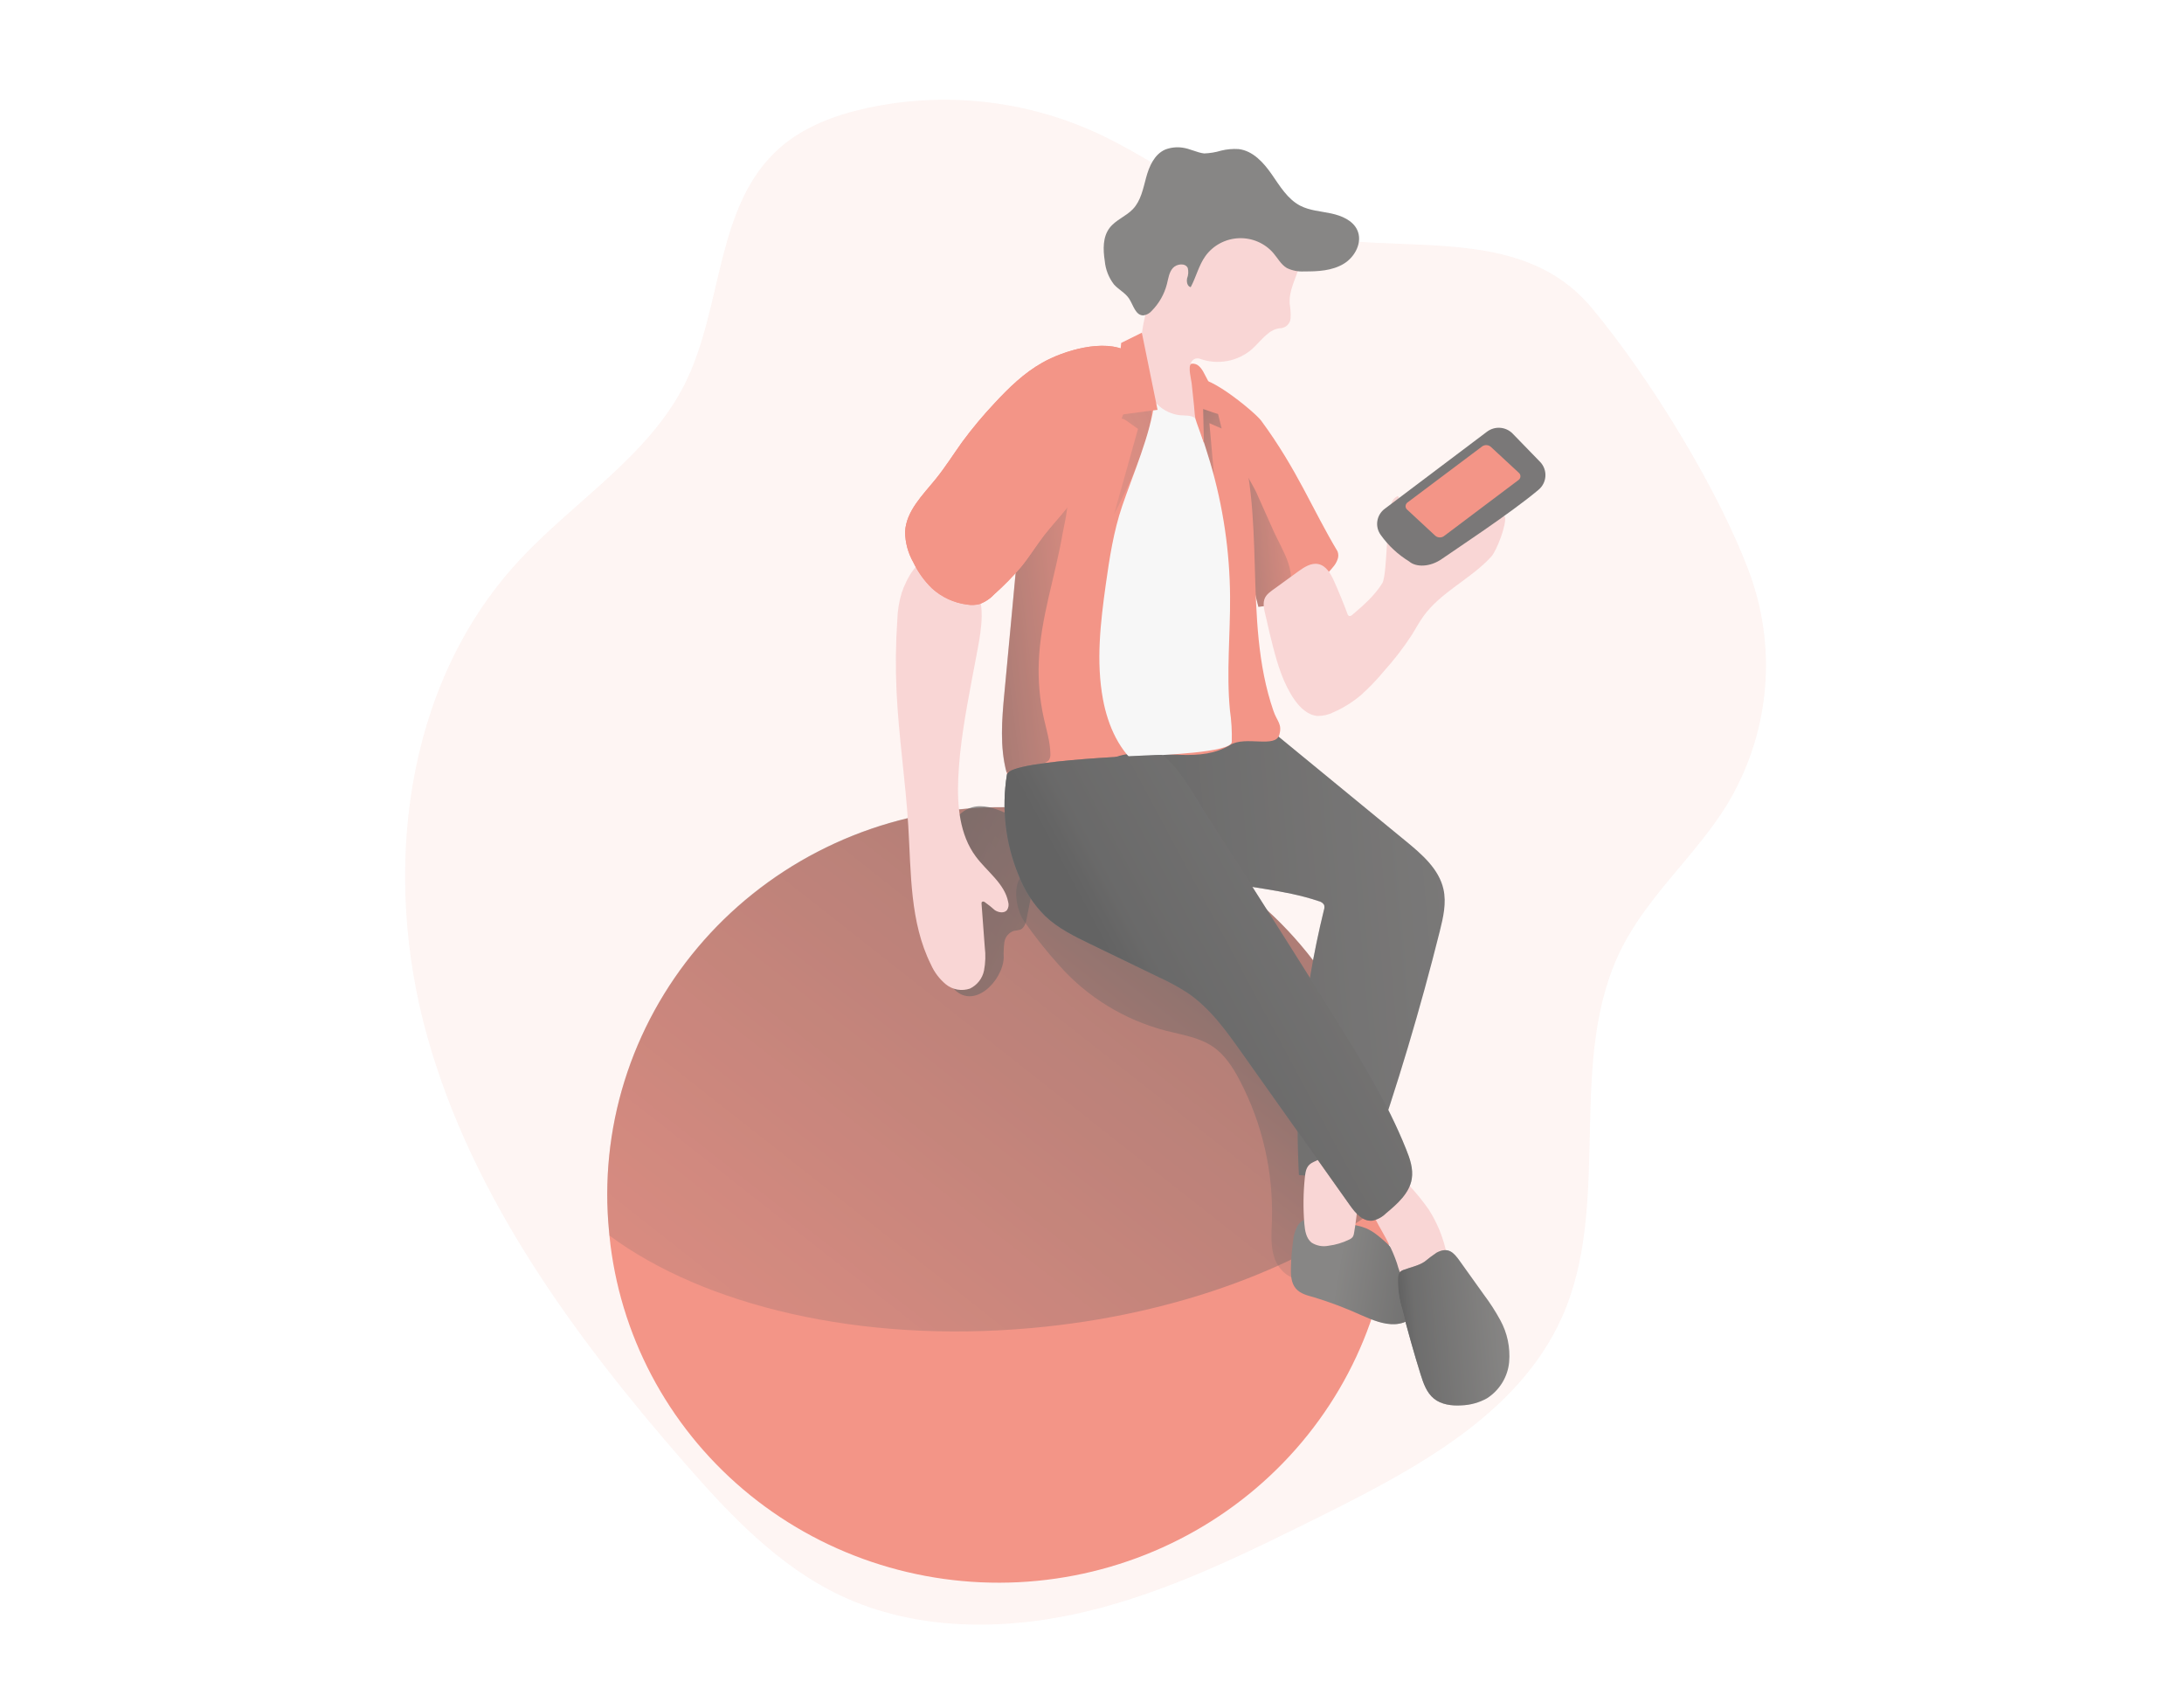 <svg width="825" height="643" viewBox="0 0 825 643" fill="none" xmlns="http://www.w3.org/2000/svg">
<g opacity="0.61" clip-path="url(#clip0_198_466)">
<path opacity="0.1" d="M661.295 217.581C666.3 231.727 668.094 246.789 666.551 261.709C665.008 276.628 660.166 291.045 652.365 303.946C640.687 322.873 622.969 337.825 612.862 357.561C591.013 400.173 609.569 454.056 589.934 497.697C573.525 534.203 534.64 554.878 498.427 572.877C469.991 587.001 441.266 601.224 410.452 608.637C379.637 616.051 345.791 616.098 317.311 602.525C293.826 591.369 275.578 571.994 258.585 552.536C216.81 504.662 178.209 451.92 161.27 391.015C144.332 330.111 152.412 259.388 195.472 212.378C216.432 189.485 245.039 172.44 258.805 144.771C273.252 115.741 270.071 77.312 294.628 55.794C303.69 47.847 315.446 43.487 327.268 40.858C355.739 34.651 385.456 37.581 412.057 49.218C439.052 61.113 462.18 81.777 491.018 88.353C528.342 96.875 574.101 83.707 601.306 116.333C623.164 142.572 649.796 185.777 661.295 217.581Z" fill="#EB513B"/>
<path d="M505.166 211.522C504.823 212.433 504.32 213.279 503.681 214.02C498.586 220.352 491.678 225.037 483.854 227.466C481.095 228.354 478.242 228.931 475.352 229.186C472.702 218.586 470.021 207.975 467.735 197.3C465.939 188.961 464.41 180.613 463.289 172.185C462.567 166.904 449.241 149.457 451.187 144.29C453.339 138.608 473.984 155.565 476.436 158.924C490.033 177.428 495.636 192.175 505.263 208.272C505.667 209.324 505.632 210.492 505.166 211.522V211.522Z" fill="#EB513B"/>
<path d="M485.594 225.325C485.09 226.103 484.508 226.83 483.857 227.495C481.098 228.383 478.245 228.96 475.355 229.215C472.704 218.615 470.024 208.004 467.738 197.329C467.484 188.804 467.641 180.277 468.209 171.747C467.962 175.317 473.049 182.604 474.549 185.946L481.056 200.51C484.449 208.108 491.056 217.129 485.594 225.325Z" fill="url(#paint0_linear_198_466)"/>
<path d="M480.881 244.275C482.688 251.24 484.827 258.263 488.934 264.206C491.047 267.26 494.053 270.176 497.8 270.412C499.873 270.421 501.919 269.933 503.761 268.991C507.601 267.3 511.164 265.053 514.332 262.327C517.349 259.601 520.159 256.661 522.74 253.533C526.612 249.24 530.14 244.659 533.294 239.831C534.736 237.513 536.02 235.091 537.618 232.861C544.216 223.586 555.656 218.669 563.324 210.233C565.394 207.975 569.123 198.152 568.516 195.169C565.298 193.703 559.63 201.26 556.333 202.575C553.035 203.891 550.015 205.824 546.696 207.069C542.721 208.548 538.427 208.986 534.234 208.338C532.819 208.113 529.258 186.774 527.917 187.39C527.245 187.74 526.661 188.23 526.204 188.828C523.604 191.979 524.242 216.849 522.157 220.276C519.288 224.912 515.075 228.616 510.893 232.172C510.519 232.482 510.044 232.817 509.583 232.639C509.428 232.545 509.294 232.421 509.189 232.275C509.084 232.129 509.011 231.963 508.973 231.788C507.432 227.646 505.746 223.547 503.947 219.516C502.688 216.708 500.99 213.646 497.952 213.04C495.247 212.507 492.638 214.214 490.406 215.829C487.534 217.924 484.63 219.993 481.774 222.102C480.185 223.265 478.24 224.431 477.611 226.371C476.838 228.703 477.939 231.73 478.424 234.009C479.176 237.461 480 240.878 480.881 244.275Z" fill="#F5BCBA"/>
<path d="M525.291 438.933C525.686 443.366 525.853 447.747 525.84 452.114C525.701 489.491 510.975 525.429 484.704 552.505C458.432 579.58 422.623 595.723 384.674 597.599C346.725 599.475 309.537 586.941 280.791 562.586C252.045 538.231 233.938 503.915 230.212 466.73C230.168 466.237 230.126 465.759 230.083 465.281C228.181 446.11 230.162 426.746 235.911 408.311C241.66 389.875 251.063 372.733 263.577 357.875C276.091 343.017 291.467 330.739 308.816 321.749C326.165 312.76 345.143 307.237 364.653 305.502C384.164 303.766 403.819 305.852 422.482 311.638C441.146 317.424 458.447 326.796 473.387 339.212C488.327 351.627 500.608 366.841 509.521 383.972C518.434 401.103 523.802 419.813 525.314 439.019L525.291 438.933Z" fill="#EB513B"/>
<path d="M525.291 438.933C525.686 443.366 525.853 447.747 525.84 452.114C493.895 477.867 445.178 496.657 389.426 501.617C324.614 507.382 265.945 493.077 230.206 466.657C230.162 466.165 230.119 465.687 230.077 465.209C228.175 446.037 230.156 426.674 235.905 408.238C241.654 389.803 251.057 372.661 263.571 357.803C276.084 342.945 291.46 330.666 308.809 321.677C326.159 312.687 345.137 307.165 364.647 305.43C384.157 303.694 403.812 305.78 422.476 311.566C441.139 317.352 458.441 326.724 473.381 339.139C488.321 351.555 500.602 366.768 509.515 383.899C518.428 401.031 523.795 419.74 525.307 438.946L525.291 438.933Z" fill="url(#paint1_linear_198_466)"/>
<path d="M440.318 389.279C446.395 390.841 452.936 391.764 458.119 395.289C462.716 398.399 465.773 403.224 468.329 408.093C476.861 424.436 481.036 442.654 480.462 461.043C480.304 465.934 479.863 470.996 481.56 475.547C483.256 480.099 488.02 484.085 492.888 483.068C498.523 469.132 497.286 453.559 495.973 438.635C495.004 427.74 494.014 416.614 489.389 406.672C485.602 398.481 479.575 391.482 473.404 384.861C450.889 360.579 424.289 338.428 392.136 329.475C390.789 328.94 389.291 328.893 387.908 329.34C381.705 332.213 383.749 343.334 386.639 347.618C390.728 353.528 395.197 359.174 400.02 364.52C410.627 376.554 424.662 385.177 440.318 389.279V389.279Z" fill="url(#paint2_linear_198_466)"/>
<path d="M379.149 361.719C379.063 359.762 379.147 357.8 379.399 355.856C379.542 354.889 379.951 353.979 380.583 353.225C381.215 352.471 382.045 351.902 382.983 351.58C383.79 351.486 384.59 351.342 385.379 351.147C386.97 350.509 387.496 348.579 387.825 346.929L391.456 328.499C392.148 324.932 392.84 321.191 391.76 317.739C390.063 312.341 384.591 309.075 379.343 306.825C375.53 305.179 371.279 303.79 367.294 304.889C361.121 306.592 358.049 313.29 356.227 319.337C354.057 325.836 352.973 332.634 353.014 339.468C353.299 347.342 354.329 366.599 359.873 373.013C367.563 382.025 378.832 370.509 379.149 361.719Z" fill="url(#paint3_linear_198_466)"/>
<path d="M456.584 331.978C470.34 335.237 484.75 335.839 498.128 340.358C498.554 340.445 498.956 340.617 499.311 340.865C499.665 341.112 499.963 341.429 500.186 341.796C500.354 342.414 500.33 343.067 500.115 343.672C492.072 376.441 488.891 410.17 490.673 443.809C498.497 444.487 506.385 443.958 514.05 442.24C514.917 442.109 515.738 441.771 516.441 441.254C517.102 440.574 517.57 439.737 517.799 438.826C527.813 410.2 536.504 381.171 543.873 351.739C545.176 346.526 546.443 341.084 545.265 335.844C543.561 328.212 537.113 322.653 531.013 317.661L483.463 278.638C482.241 277.504 480.787 276.638 479.198 276.097C477.393 275.739 475.526 275.815 473.755 276.319C456.693 279.954 433.198 282.701 401.383 284.217C397.258 284.408 419.618 305.623 421.705 309.891C423.372 313.276 428.061 317.415 430.925 319.906C438.098 326.102 447.363 329.79 456.584 331.978Z" fill="#252322"/>
<path d="M456.584 331.978C470.34 335.237 484.75 335.839 498.128 340.358C498.554 340.445 498.956 340.617 499.311 340.865C499.665 341.112 499.963 341.429 500.186 341.796C500.354 342.414 500.33 343.067 500.115 343.672C492.072 376.441 488.891 410.17 490.673 443.809C498.497 444.487 506.385 443.958 514.05 442.24C514.917 442.109 515.738 441.771 516.441 441.254C517.102 440.574 517.57 439.737 517.799 438.826C527.813 410.2 536.504 381.171 543.873 351.739C545.176 346.526 546.443 341.084 545.265 335.844C543.561 328.212 537.113 322.653 531.013 317.661L483.463 278.638C482.241 277.504 480.787 276.638 479.198 276.097C477.393 275.739 475.526 275.815 473.755 276.319C456.693 279.954 433.198 282.701 401.383 284.217C397.258 284.408 419.618 305.623 421.705 309.891C423.372 313.276 428.061 317.415 430.925 319.906C438.098 326.102 447.363 329.79 456.584 331.978Z" fill="url(#paint4_linear_198_466)"/>
<path d="M490.126 463.031C489.199 464.768 488.636 466.671 488.471 468.624C487.985 472.062 487.708 475.524 487.641 478.993C487.584 481.685 487.738 484.592 489.48 486.642C491.221 488.692 493.84 489.262 496.308 489.963C502.531 491.86 508.618 494.162 514.529 496.855C518.512 498.574 522.664 500.352 527.008 500.126C531.353 499.9 535.933 497.141 536.551 492.91C536.716 490.885 536.361 488.853 535.521 487C532.417 478.898 527.112 471.794 520.183 466.461C518.965 465.483 517.63 464.656 516.208 463.996C514.851 463.452 513.447 463.029 512.013 462.734C507.953 461.668 503.82 460.889 499.646 460.402C496.017 460.156 492.3 459.435 490.126 463.031Z" fill="#3B3937"/>
<path d="M490.126 463.031C489.199 464.768 488.636 466.671 488.471 468.624C487.985 472.062 487.708 475.524 487.641 478.993C487.584 481.685 487.738 484.592 489.48 486.642C491.221 488.692 493.84 489.262 496.308 489.963C502.531 491.86 508.618 494.162 514.529 496.855C518.512 498.574 522.664 500.352 527.008 500.126C531.353 499.9 535.933 497.141 536.551 492.91C536.716 490.885 536.361 488.853 535.521 487C532.417 478.898 527.112 471.794 520.183 466.461C518.965 465.483 517.63 464.656 516.208 463.996C514.851 463.452 513.447 463.029 512.013 462.734C507.953 461.668 503.82 460.889 499.646 460.402C496.017 460.156 492.3 459.435 490.126 463.031Z" fill="url(#paint5_linear_198_466)"/>
<path d="M492.905 444.705C492.298 450.536 492.234 456.407 492.714 462.245C492.942 464.81 493.371 467.634 495.405 469.307C497.299 470.534 499.613 470.969 501.838 470.517C504.538 470.177 507.163 469.396 509.604 468.205C510.15 467.983 510.629 467.629 510.998 467.175C511.26 466.738 511.424 466.25 511.479 465.745C512.989 457.252 513.422 448.61 512.768 440.018C512.792 438.66 512.388 437.329 511.613 436.207C510.042 434.405 507.148 434.75 504.833 435.423C501.872 436.327 498.994 437.477 496.23 438.861C493.603 440.029 493.205 441.904 492.905 444.705Z" fill="#F5BCBA"/>
<path d="M524.375 469.359C525.669 471.838 526.771 474.41 527.673 477.053C528.316 479.113 528.781 481.335 530.3 482.894C532.225 484.84 535.293 485.107 538.051 484.906C540.333 484.83 542.569 484.252 544.596 483.214C545.653 482.695 546.498 481.836 546.993 480.781C547.314 479.754 547.36 478.663 547.127 477.615C546.257 470.274 543.748 463.217 539.781 456.949C537.538 453.726 535.063 450.667 532.374 447.795C531.488 446.474 530.111 445.548 528.537 445.216C527.747 445.258 526.974 445.456 526.262 445.798C525.55 446.14 524.915 446.618 524.394 447.205C522.123 449.218 517.043 452.692 517.906 456.047C519.016 460.519 522.343 465.203 524.375 469.359Z" fill="#F5BCBA"/>
<path d="M542.704 473.117C541.119 474.182 539.59 475.327 538.124 476.547C535.811 478.081 532.977 478.596 530.378 479.587C529.686 479.782 529.069 480.178 528.608 480.723C528.284 481.243 528.107 481.838 528.094 482.448C527.945 486.447 528.466 490.441 529.635 494.27C531.741 502.591 534.07 510.858 536.622 519.072C537.68 522.453 538.902 526.009 541.67 528.26C544.439 530.511 548.389 531.021 552.022 530.8C555.429 530.69 558.76 529.767 561.73 528.111C564.074 526.598 566.042 524.584 567.487 522.22C568.932 519.856 569.817 517.204 570.076 514.46C570.553 508.947 569.38 503.422 566.703 498.566C564.883 495.244 562.823 492.055 560.539 489.024C557.489 484.778 554.449 480.532 551.418 476.284C549.111 473.043 547.072 470.815 542.704 473.117Z" fill="#3B3937"/>
<path d="M542.704 473.117C541.119 474.182 539.59 475.327 538.124 476.547C535.811 478.081 532.977 478.596 530.378 479.587C529.686 479.782 529.069 480.178 528.608 480.723C528.284 481.243 528.107 481.838 528.094 482.448C527.945 486.447 528.466 490.441 529.635 494.27C531.741 502.591 534.07 510.858 536.622 519.072C537.68 522.453 538.902 526.009 541.67 528.26C544.439 530.511 548.389 531.021 552.022 530.8C555.429 530.69 558.76 529.767 561.73 528.111C564.074 526.598 566.042 524.584 567.487 522.22C568.932 519.856 569.817 517.204 570.076 514.46C570.553 508.947 569.38 503.422 566.703 498.566C564.883 495.244 562.823 492.055 560.539 489.024C557.489 484.778 554.449 480.532 551.418 476.284C549.111 473.043 547.072 470.815 542.704 473.117Z" fill="url(#paint6_linear_198_466)"/>
<path d="M340.647 223.806C339.642 227.11 339.077 230.528 338.968 233.973C338.352 242.922 338.248 251.897 338.657 260.854C339.436 277.958 342.074 294.925 343.103 312.006C344.179 329.769 343.692 348.328 351.643 364.282C352.92 367.192 354.867 369.769 357.331 371.808C358.575 372.808 360.059 373.479 361.643 373.758C363.226 374.036 364.857 373.912 366.38 373.398C367.742 372.739 368.931 371.78 369.856 370.596C370.78 369.412 371.416 368.034 371.712 366.571C372.27 363.644 372.364 360.65 371.991 357.697L370.786 341.479C370.756 341.146 370.722 340.754 371.047 340.579C371.185 340.519 371.336 340.494 371.486 340.509C371.636 340.524 371.779 340.577 371.901 340.664C373.264 341.629 374.571 342.668 375.815 343.777C377.219 344.703 379.356 345.024 380.413 343.718C380.697 343.268 380.882 342.764 380.956 342.239C381.03 341.714 380.99 341.18 380.839 340.672C379.509 333.723 372.843 329.22 368.608 323.507C362.503 315.289 361.528 304.336 361.969 294.104C362.507 281.294 364.884 268.626 367.25 256.004L369.27 245.325C370.79 237.217 372.217 228.386 368.302 221.098C366.742 218.303 364.532 215.913 361.852 214.121C359.172 212.329 356.098 211.187 352.88 210.787C346.624 210.22 342.433 218.682 340.647 223.806Z" fill="#F5BCBA"/>
<path d="M483.259 277.518C481.806 282.714 470.561 277.8 464.701 281.359C453.521 288.194 439.646 283.427 426.624 284.746C412.771 286.226 404.392 300.523 390.772 303.458C389.789 303.75 388.757 303.841 387.738 303.728C385.789 303.346 384.503 301.577 383.537 299.896C382.108 297.297 381.005 294.537 380.252 291.675C377.687 282.207 378.479 271.739 379.435 261.797C380.23 253.374 381.019 244.946 381.803 236.514C382.712 226.698 383.63 216.823 384.557 206.889C385.032 200.348 385.941 193.842 387.279 187.415C387.536 186.297 387.81 185.207 388.115 184.129C390.785 175.327 394.189 166.756 398.291 158.501C400.79 153.212 403.281 147.836 407.494 143.62C412.2 138.952 418.568 136.269 425.062 134.669C430.886 133.044 437.022 132.849 442.932 134.101C446.317 134.939 447.858 138.248 450.652 140.117C454.172 142.231 457.374 144.816 460.169 147.798C463.063 151.441 465.265 155.568 466.672 159.983C479.05 194.482 469.079 233.774 481.009 268.416C482.381 272.485 484.423 273.413 483.259 277.518Z" fill="#EB513B"/>
<path d="M459.672 154.56L461.48 161.861L456.846 159.834L458.591 179.451L451.615 158.109L455.869 150.693L459.672 154.56Z" fill="url(#paint7_linear_198_466)"/>
<path d="M422.216 157.41L425.129 158.611L429.884 161.999L420.866 194.138C420.866 194.138 435.678 166.712 435.062 153.449C434.686 145.291 432.932 137.255 429.874 129.67L422.216 157.41Z" fill="url(#paint8_linear_198_466)"/>
<path d="M392.405 249.882C392.103 257.083 392.744 264.289 394.312 271.324C395.315 275.747 396.684 280.123 396.774 284.641C396.866 285.518 396.657 286.4 396.18 287.147C395.538 287.762 394.718 288.167 393.834 288.305C389.292 289.43 384.746 290.569 380.197 291.723C377.632 282.255 378.424 271.788 379.38 261.846C380.175 253.423 380.964 244.995 381.748 236.563C382.657 226.747 383.575 216.872 384.502 206.938C384.977 200.396 385.886 193.891 387.224 187.464C387.481 186.346 387.755 185.256 388.06 184.177C392.404 181.279 398.588 178.86 401.774 182.636C405.107 186.72 402.135 197.206 401.373 201.655C398.591 217.775 393.065 233.439 392.405 249.882Z" fill="url(#paint9_linear_198_466)"/>
<path d="M487.183 114.847C487.497 116.635 487.604 118.453 487.502 120.265C487.433 121.171 487.052 122.027 486.424 122.693C485.795 123.359 484.955 123.796 484.042 123.932C479.417 124.007 476.488 128.634 473.083 131.741C470.404 134.108 467.117 135.705 463.582 136.357C460.046 137.009 456.4 136.69 453.042 135.436C452.382 135.267 451.68 135.354 451.082 135.679C450.484 136.004 450.034 136.542 449.827 137.182C449.481 138.501 449.502 139.886 449.887 141.193L452.991 156.892C453.587 159.92 453.949 163.655 451.459 165.541C448.969 167.428 445.719 166.271 443.373 164.596C439.657 161.659 436.816 157.791 435.146 153.398C431.454 144.523 430.177 134.848 431.441 125.326C432.705 115.804 436.467 106.763 442.356 99.092C444.564 96.183 447.23 93.639 450.252 91.556C453.432 89.559 456.903 88.053 460.544 87.092C463.785 86.029 467.189 85.538 470.6 85.642C475.204 86.049 479.53 87.975 482.874 91.107C485.327 93.313 488.145 100.29 490.606 101.254C489.243 105.785 486.818 109.9 487.183 114.847Z" fill="#F5BCBA"/>
<path d="M446.592 55.754C444.389 55.45 442.14 55.715 440.069 56.525C436.044 58.343 434.097 62.824 432.957 67.028C431.816 71.233 430.975 75.791 427.961 78.965C425.369 81.707 421.467 83.062 419.178 86.04C416.517 89.504 416.658 94.266 417.321 98.544C417.608 101.773 418.814 104.854 420.799 107.435C422.546 109.382 425.076 110.617 426.499 112.768C428.115 115.239 428.943 119.21 431.934 119.119C433.169 118.947 434.295 118.326 435.09 117.378C437.87 114.554 439.844 111.058 440.81 107.246C441.349 105.125 441.617 102.794 443.078 101.203C444.54 99.613 447.773 99.238 448.678 101.231C448.997 102.522 448.911 103.879 448.43 105.123C448.161 106.432 448.476 108.141 449.782 108.463C451.846 104.629 452.807 100.25 455.343 96.71C456.783 94.718 458.667 93.075 460.849 91.907C463.032 90.739 465.456 90.077 467.936 89.972C470.416 89.867 472.885 90.322 475.155 91.301C477.426 92.28 479.437 93.758 481.034 95.622C482.692 97.563 483.912 99.937 486.106 101.231C488.152 102.222 490.429 102.664 492.708 102.513C497.819 102.555 503.197 102.266 507.566 99.643C511.935 97.02 514.83 91.345 512.659 86.793C510.945 83.221 506.811 81.472 502.875 80.624C498.94 79.777 494.792 79.547 491.231 77.732C486.392 75.242 483.488 70.302 480.406 65.86C477.323 61.417 473.287 56.928 467.857 56.301C465.65 56.162 463.434 56.359 461.287 56.886C459.202 57.518 457.043 57.877 454.864 57.954C452.165 57.653 449.445 56.114 446.592 55.754Z" fill="#3B3937"/>
<path d="M457.182 174.801C462.037 191.262 464.553 208.311 464.658 225.464C464.755 239.737 463.237 254.051 464.604 268.254C465.177 272.232 465.41 276.251 465.302 280.269C465.004 284.267 438.003 285.15 434.081 285.455C427.474 285.955 436.622 293.991 431.282 290.202C422.895 284.216 418.493 274.109 416.636 264.081C413.983 249.788 415.705 235.09 417.718 220.674C419.117 210.693 420.66 200.67 423.907 191.108C427.933 179.287 434.614 164.105 436.096 151.721C436.306 149.907 429.469 143.987 432.173 143.835C433.926 143.679 433.339 146.432 433.767 147.738C434.5 149.718 435.724 151.486 437.328 152.882C439.592 155.059 442.52 156.445 445.666 156.828C447.687 157.013 449.947 156.725 451.515 157.987C453.417 159.512 453.428 162.811 454.133 165.055C455.146 168.265 456.207 171.515 457.182 174.801Z" fill="#F2F2F2"/>
<path d="M393.707 137.005C386.864 140.856 381.179 146.385 375.855 152.115C371.441 156.788 367.318 161.719 363.509 166.881C360.155 171.561 357.138 176.37 353.555 180.821C348.607 186.942 342.286 192.995 341.9 200.842C341.931 204.913 343.011 208.906 345.041 212.449C346.778 216.095 349.159 219.408 352.073 222.235C355.749 225.583 360.396 227.722 365.37 228.353C366.934 228.609 368.537 228.536 370.072 228.139C372.212 227.33 374.131 226.039 375.675 224.37C379.261 221.17 382.621 217.734 385.732 214.086C388.892 210.227 391.479 205.923 394.543 201.985C397.211 198.594 400.097 195.489 402.77 192.156C405.963 188.163 408.743 183.871 411.524 179.578C415.479 173.74 419.039 167.653 422.181 161.356C424.78 155.814 426.718 149.996 427.958 144.02C428.755 140.123 430.138 135.152 425.977 132.762C417.141 127.736 401.661 132.457 393.707 137.005Z" fill="#EB513B"/>
<path d="M393.707 137.005C386.864 140.856 381.179 146.385 375.855 152.115C371.441 156.788 367.318 161.719 363.509 166.881C360.155 171.561 357.138 176.37 353.555 180.821C348.607 186.942 342.286 192.995 341.9 200.842C341.931 204.913 343.011 208.906 345.041 212.449C346.778 216.095 349.159 219.408 352.073 222.235C355.749 225.583 360.396 227.722 365.37 228.353C366.934 228.609 368.537 228.536 370.072 228.139C372.212 227.33 374.131 226.039 375.675 224.37C379.261 221.17 382.621 217.734 385.732 214.086C388.892 210.227 391.479 205.923 394.543 201.985C397.211 198.594 400.097 195.489 402.77 192.156C405.963 188.163 408.743 183.871 411.524 179.578C415.479 173.74 419.039 167.653 422.181 161.356C424.78 155.814 426.718 149.996 427.958 144.02C428.755 140.123 430.138 135.152 425.977 132.762C417.141 127.736 401.661 132.457 393.707 137.005Z" fill="#EB513B"/>
<path d="M523.072 192.173C521.567 193.304 520.567 194.966 520.285 196.807C520.002 198.647 520.459 200.522 521.559 202.033C524.408 206.044 528.054 209.445 532.276 212.031C534.855 214.313 540.194 214.247 544.665 211.104C549.136 207.961 570.558 193.921 581.097 185.054C581.872 184.424 582.508 183.645 582.968 182.765C583.427 181.885 583.7 180.922 583.769 179.937C583.839 178.951 583.703 177.962 583.371 177.03C583.039 176.099 582.517 175.244 581.837 174.519L571.394 163.766C570.156 162.493 568.484 161.716 566.697 161.584C564.909 161.452 563.134 161.974 561.71 163.05L523.072 192.173Z" fill="#252322"/>
<path d="M384.686 330.342C386.882 336.195 390.327 341.515 394.789 345.944C399.659 350.622 405.991 353.709 412.072 356.644L437.686 369.041C441.432 370.741 445.046 372.708 448.498 374.927C457.042 380.68 463.132 389.221 469.056 397.573L509.934 455.223C512.008 458.178 514.84 461.475 518.468 461.035C520.405 460.611 522.176 459.641 523.565 458.245C527.837 454.697 532.409 450.683 533.291 445.245C533.904 441.453 532.614 437.639 531.153 434.06C524.091 416.421 514.029 400.114 503.947 383.911C487.938 358.272 471.733 332.704 455.331 307.206C450.973 300.439 445.468 289.787 438.847 285.119C438.847 285.119 381.332 286.789 380.384 292.495C378.28 305.271 379.768 318.359 384.686 330.342V330.342Z" fill="#252322"/>
<path d="M384.686 330.342C386.882 336.195 390.327 341.515 394.789 345.944C399.659 350.622 405.991 353.709 412.072 356.644L437.686 369.041C441.432 370.741 445.046 372.708 448.498 374.927C457.042 380.68 463.132 389.221 469.056 397.573L509.934 455.223C512.008 458.178 514.84 461.475 518.468 461.035C520.405 460.611 522.176 459.641 523.565 458.245C527.837 454.697 532.409 450.683 533.291 445.245C533.904 441.453 532.614 437.639 531.153 434.06C524.091 416.421 514.029 400.114 503.947 383.911C487.938 358.272 471.733 332.704 455.331 307.206C450.973 300.439 445.468 289.787 438.847 285.119C438.847 285.119 381.332 286.789 380.384 292.495C378.28 305.271 379.768 318.359 384.686 330.342V330.342Z" fill="url(#paint10_linear_198_466)"/>
<path d="M431.328 125.657L423.521 129.52L421.017 156.947L437.258 154.772L431.328 125.657Z" fill="#EB513B"/>
<path d="M451.002 152.892C451.11 154.109 451.219 155.326 451.327 156.543C451.374 157.071 451.45 157.596 451.556 158.115C451.691 158.639 451.856 159.156 452.05 159.662L454.784 167.363L454.484 154.481C456.987 155.412 459.539 156.236 462.125 156.926C461.765 155.024 461.101 153.19 460.157 151.494C458.354 147.916 456.668 144.313 454.753 140.818C454.295 139.88 453.677 139.026 452.925 138.294C452.547 137.931 452.088 137.661 451.584 137.503C451.081 137.345 450.546 137.304 450.023 137.384C448.605 138.124 450.016 143.474 450.138 144.675L451.002 152.892Z" fill="#EB513B"/>
<path d="M573.635 181.279L545.36 202.558C544.86 202.884 544.263 203.032 543.667 202.979C543.071 202.925 542.512 202.674 542.082 202.266L531.628 192.565C531.417 192.403 531.246 192.195 531.128 191.958C531.01 191.721 530.948 191.461 530.947 191.196C530.947 190.932 531.007 190.671 531.124 190.433C531.241 190.194 531.411 189.985 531.622 189.82L559.957 168.55C560.457 168.225 561.054 168.077 561.65 168.13C562.245 168.183 562.804 168.435 563.234 168.843L573.687 178.529C573.896 178.696 574.064 178.907 574.177 179.147C574.291 179.387 574.347 179.65 574.342 179.915C574.337 180.18 574.271 180.44 574.148 180.677C574.025 180.913 573.85 181.119 573.635 181.279Z" fill="#EB513B"/>
</g>
<defs>
<linearGradient id="paint0_linear_198_466" x1="441.398" y1="203.644" x2="501.765" y2="197.323" gradientUnits="userSpaceOnUse">
<stop offset="0.01"/>
<stop offset="0.13" stop-opacity="0.69"/>
<stop offset="1" stop-opacity="0"/>
</linearGradient>
<linearGradient id="paint1_linear_198_466" x1="619.537" y1="129.504" x2="210.239" y2="649.714" gradientUnits="userSpaceOnUse">
<stop offset="0.01"/>
<stop offset="0.13" stop-opacity="0.69"/>
<stop offset="1" stop-opacity="0"/>
</linearGradient>
<linearGradient id="paint2_linear_198_466" x1="512.344" y1="317.409" x2="394.858" y2="466.748" gradientUnits="userSpaceOnUse">
<stop offset="0.01"/>
<stop offset="0.13" stop-opacity="0.69"/>
<stop offset="1" stop-opacity="0"/>
</linearGradient>
<linearGradient id="paint3_linear_198_466" x1="318.163" y1="314.692" x2="504.92" y2="411.523" gradientUnits="userSpaceOnUse">
<stop offset="0.01"/>
<stop offset="0.13" stop-opacity="0.69"/>
<stop offset="1" stop-opacity="0"/>
</linearGradient>
<linearGradient id="paint4_linear_198_466" x1="408.205" y1="367.078" x2="547.107" y2="354.722" gradientUnits="userSpaceOnUse">
<stop offset="0.01"/>
<stop offset="0.13" stop-opacity="0.69"/>
<stop offset="1" stop-opacity="0"/>
</linearGradient>
<linearGradient id="paint5_linear_198_466" x1="544.707" y1="485.453" x2="505.677" y2="478.893" gradientUnits="userSpaceOnUse">
<stop offset="0.01"/>
<stop offset="0.13" stop-opacity="0.69"/>
<stop offset="1" stop-opacity="0"/>
</linearGradient>
<linearGradient id="paint6_linear_198_466" x1="529.643" y1="503.206" x2="569.267" y2="499.681" gradientUnits="userSpaceOnUse">
<stop offset="0.01"/>
<stop offset="0.13" stop-opacity="0.69"/>
<stop offset="1" stop-opacity="0"/>
</linearGradient>
<linearGradient id="paint7_linear_198_466" x1="433.123" y1="148.671" x2="476.445" y2="179.167" gradientUnits="userSpaceOnUse">
<stop offset="0.01"/>
<stop offset="0.13" stop-opacity="0.69"/>
<stop offset="1" stop-opacity="0"/>
</linearGradient>
<linearGradient id="paint8_linear_198_466" x1="459.889" y1="144.815" x2="387.434" y2="181.763" gradientUnits="userSpaceOnUse">
<stop offset="0.01" stop-color="#1E1E1E"/>
<stop offset="0.13" stop-color="#1E1E1E" stop-opacity="0.33"/>
<stop offset="1" stop-opacity="0"/>
</linearGradient>
<linearGradient id="paint9_linear_198_466" x1="340.202" y1="242.172" x2="433.44" y2="230.557" gradientUnits="userSpaceOnUse">
<stop offset="0.01"/>
<stop offset="0.13" stop-opacity="0.69"/>
<stop offset="1" stop-opacity="0"/>
</linearGradient>
<linearGradient id="paint10_linear_198_466" x1="431.761" y1="385.879" x2="532.169" y2="331.967" gradientUnits="userSpaceOnUse">
<stop offset="0.01"/>
<stop offset="0.13" stop-opacity="0.69"/>
<stop offset="1" stop-opacity="0"/>
</linearGradient>
<clipPath id="clip0_198_466">
<rect width="777" height="576" fill="white" transform="translate(0 68.846) rotate(-5.083)"/>
</clipPath>
</defs>
</svg>
